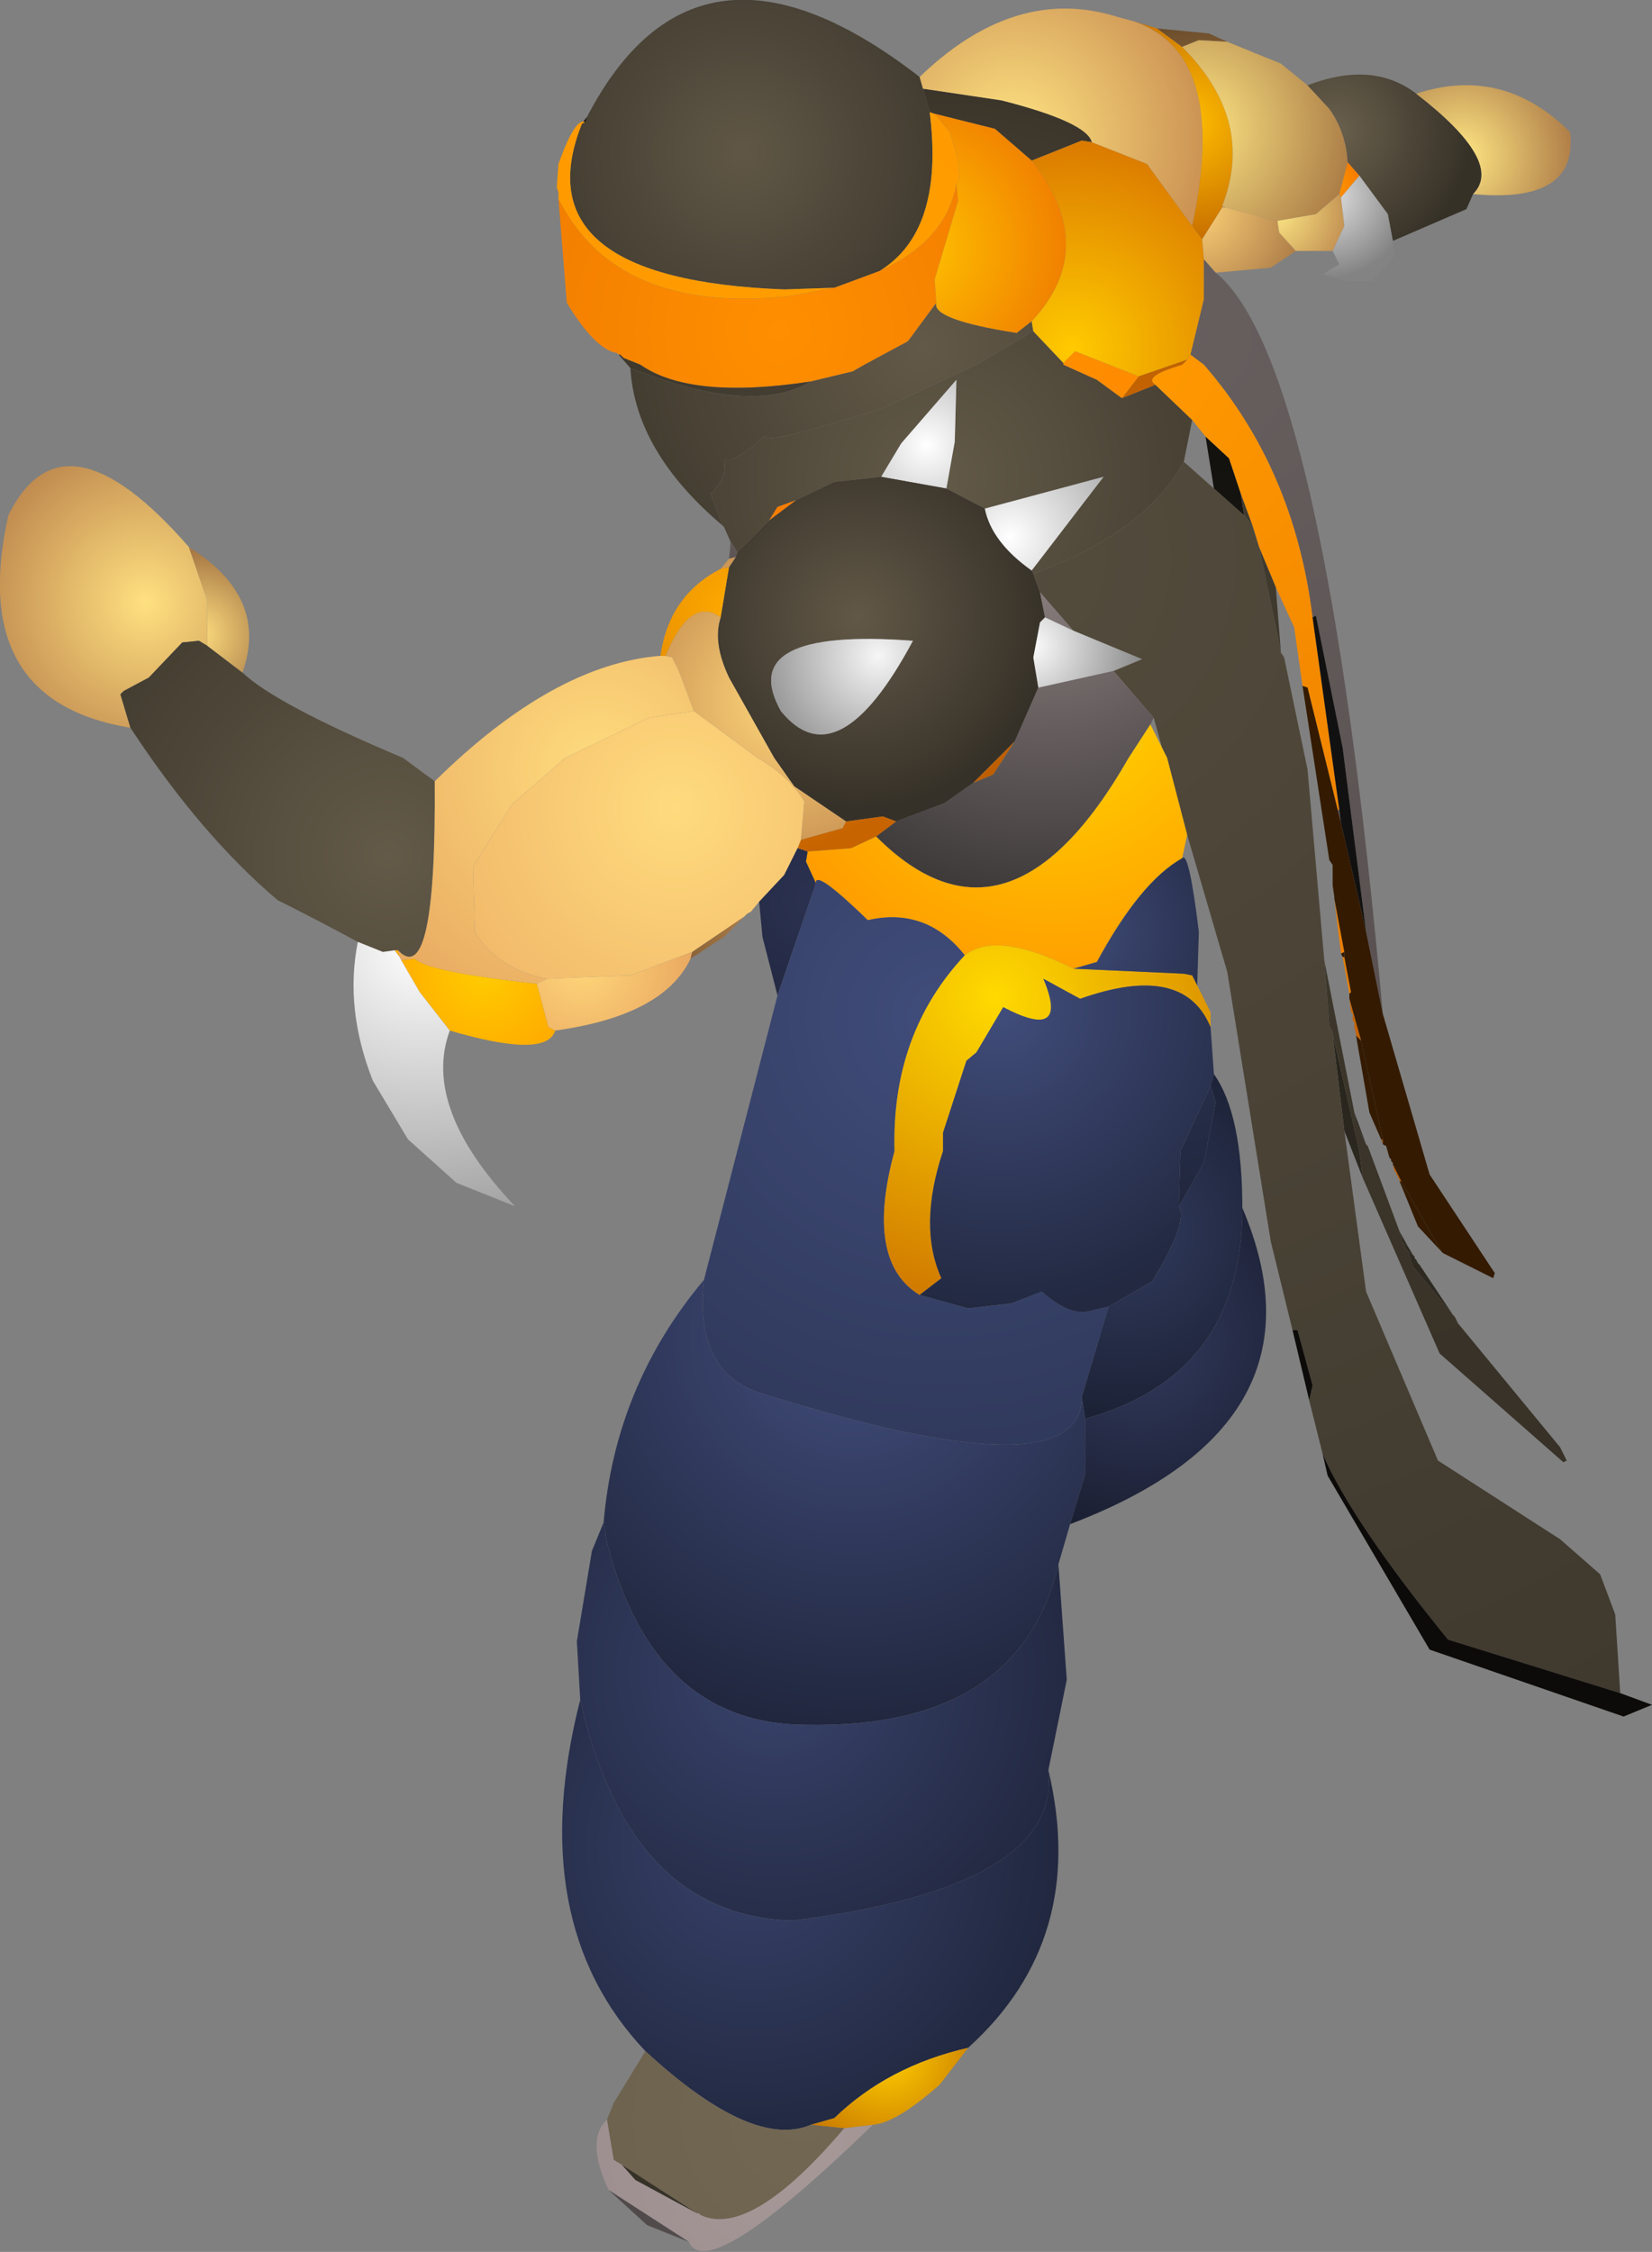 <?xml version="1.0" encoding="UTF-8" standalone="no"?>
<svg xmlns:ffdec="https://www.free-decompiler.com/flash" xmlns:xlink="http://www.w3.org/1999/xlink" ffdec:objectType="shape" height="67.3px" width="49.4px" xmlns="http://www.w3.org/2000/svg">
  <rect width="100%" height="100%" fill="#808080" stroke="none"/>
  <g transform="matrix(1.0, 0.0, 0.0, 1.0, 36.75, 45.55)">
    <path d="M-9.25 -43.25 L-9.15 -42.9 -8.95 -42.2 Q-8.5 -38.65 -10.45 -37.45 L-11.8 -36.95 -13.3 -36.9 Q-21.2 -37.2 -19.35 -41.85 L-19.2 -42.05 Q-15.9 -48.4 -9.25 -43.25" fill="url(#gradient0)" fill-rule="evenodd" stroke="none"/>
    <path d="M-19.2 -42.05 L-19.35 -41.85 -19.25 -41.9 -19.2 -42.05" fill="url(#gradient1)" fill-rule="evenodd" stroke="none"/>
    <path d="M-19.35 -41.85 Q-21.2 -37.2 -13.3 -36.9 L-11.8 -36.95 -13.15 -36.7 Q-18.3 -36.15 -20.05 -39.6 L-20.05 -39.8 -20.1 -39.95 -20.05 -40.65 Q-19.55 -42.05 -19.25 -41.9 L-19.35 -41.85 M-10.45 -37.45 Q-8.5 -38.65 -8.95 -42.2 L-8.8 -42.15 -8.35 -41.6 Q-7.9 -40.25 -8.15 -40.05 -8.45 -38.35 -10.45 -37.45" fill="url(#gradient2)" fill-rule="evenodd" stroke="none"/>
    <path d="M-11.8 -36.95 L-10.45 -37.45 Q-8.45 -38.35 -8.15 -40.05 L-8.1 -39.55 -8.8 -37.2 -8.75 -36.5 -9.6 -35.35 -10.9 -34.65 -11.25 -34.45 -12.5 -34.15 Q-16.1 -33.6 -17.6 -34.65 L-18.1 -34.85 -18.2 -34.95 -18.25 -34.95 -18.3 -35.0 Q-18.95 -35.1 -19.8 -36.5 L-20.05 -39.6 Q-18.3 -36.15 -13.15 -36.7 L-11.8 -36.95" fill="url(#gradient3)" fill-rule="evenodd" stroke="none"/>
    <path d="M-17.9 -34.55 L-18.25 -34.95 -18.2 -34.95 -18.1 -34.85 -17.6 -34.65 Q-16.1 -33.6 -12.5 -34.15 -14.25 -33.1 -17.9 -34.55" fill="url(#gradient4)" fill-rule="evenodd" stroke="none"/>
    <path d="M-8.75 -36.5 Q-8.9 -36.0 -6.35 -35.6 L-5.9 -35.95 -5.85 -35.65 -7.55 -34.65 -10.35 -33.35 Q-14.2 -32.15 -13.85 -32.55 L-14.25 -32.2 -14.85 -31.8 -15.1 -31.8 Q-15.0 -31.25 -15.5 -30.8 L-15.15 -29.85 Q-17.75 -32.05 -17.9 -34.55 -14.25 -33.1 -12.5 -34.15 L-11.25 -34.45 -10.9 -34.65 -9.6 -35.35 -8.75 -36.5" fill="url(#gradient5)" fill-rule="evenodd" stroke="none"/>
    <path d="M-8.95 -42.2 L-9.15 -42.9 -6.8 -42.55 Q-4.25 -41.9 -4.1 -41.3 L-4.4 -41.35 -5.9 -40.75 -7.0 -41.7 -8.8 -42.15 -8.95 -42.2 M-14.9 -29.35 L-15.1 -29.8 -15.15 -29.85 -15.5 -30.8 Q-15.0 -31.25 -15.1 -31.8 L-14.85 -31.8 -14.25 -32.2 -13.85 -32.55 Q-14.2 -32.15 -10.35 -33.35 L-7.55 -34.65 -5.85 -35.65 -4.95 -34.7 -4.95 -34.65 -3.95 -34.2 -3.2 -33.65 -2.2 -34.05 -1.1 -33.0 -1.35 -31.75 Q-2.5 -29.65 -5.85 -28.4 L-5.9 -28.5 -3.75 -31.3 -7.3 -30.35 -8.45 -30.95 -8.2 -32.35 -8.15 -34.2 -9.8 -32.3 -10.4 -31.3 -11.8 -31.15 -12.95 -30.6 -13.5 -30.4 -13.75 -30.0 -14.7 -29.05 -14.9 -29.35" fill="url(#gradient6)" fill-rule="evenodd" stroke="none"/>
    <path d="M-4.1 -41.3 L-2.45 -40.65 -1.1 -38.8 -0.8 -38.4 -0.75 -37.8 -0.75 -36.6 -1.15 -34.95 -1.25 -34.8 -2.7 -34.3 -4.6 -35.05 -4.95 -34.7 -5.85 -35.65 -5.9 -35.95 Q-3.85 -38.15 -5.9 -40.75 L-4.4 -41.35 -4.1 -41.3" fill="url(#gradient7)" fill-rule="evenodd" stroke="none"/>
    <path d="M-8.8 -42.15 L-7.0 -41.7 -5.9 -40.75 Q-3.85 -38.15 -5.9 -35.95 L-6.35 -35.6 Q-8.9 -36.0 -8.75 -36.5 L-8.8 -37.2 -8.1 -39.55 -8.15 -40.05 Q-7.9 -40.25 -8.35 -41.6 L-8.8 -42.15" fill="url(#gradient8)" fill-rule="evenodd" stroke="none"/>
    <path d="M-9.15 -42.9 L-9.25 -43.25 Q-6.4 -46.0 -3.35 -45.05 L-2.8 -44.9 Q0.0 -43.9 -1.1 -38.8 L-2.45 -40.65 -4.1 -41.3 Q-4.25 -41.9 -6.8 -42.55 L-9.15 -42.9" fill="url(#gradient9)" fill-rule="evenodd" stroke="none"/>
    <path d="M-1.1 -38.8 Q0.0 -43.9 -2.8 -44.9 L-2.15 -44.7 -1.4 -44.15 Q0.8 -41.95 -0.2 -39.4 L-0.2 -39.35 -0.8 -38.4 -1.1 -38.8" fill="url(#gradient10)" fill-rule="evenodd" stroke="none"/>
    <path d="M-2.15 -44.7 L-0.6 -44.55 -0.05 -44.3 -0.9 -44.35 -1.4 -44.15 -2.15 -44.7 M-0.2 -39.4 L-0.1 -39.35 -0.2 -39.35 -0.2 -39.4" fill="url(#gradient11)" fill-rule="evenodd" stroke="none"/>
    <path d="M-0.05 -44.3 L1.55 -43.65 2.35 -43.0 3.0 -42.3 Q3.5 -41.6 3.55 -40.7 L3.3 -39.75 2.6 -39.15 1.45 -38.95 -0.1 -39.35 -0.2 -39.4 Q0.8 -41.95 -1.4 -44.15 L-0.9 -44.35 -0.05 -44.3" fill="url(#gradient12)" fill-rule="evenodd" stroke="none"/>
    <path d="M2.0 -38.05 L1.25 -37.55 -0.4 -37.4 -0.75 -37.8 -0.8 -38.4 -0.2 -39.35 -0.1 -39.35 1.45 -38.95 1.5 -38.6 2.0 -38.05" fill="url(#gradient13)" fill-rule="evenodd" stroke="none"/>
    <path d="M2.35 -43.0 Q4.3 -43.75 5.6 -42.75 8.25 -40.7 7.3 -39.75 L7.1 -39.3 4.9 -38.35 4.75 -39.15 3.9 -40.3 3.55 -40.7 Q3.5 -41.6 3.0 -42.3 L2.35 -43.0" fill="url(#gradient14)" fill-rule="evenodd" stroke="none"/>
    <path d="M3.3 -39.75 L3.55 -40.7 3.9 -40.3 3.35 -39.65 3.3 -39.75" fill="url(#gradient15)" fill-rule="evenodd" stroke="none"/>
    <path d="M3.1 -38.05 L2.0 -38.05 1.5 -38.6 1.45 -38.95 2.6 -39.15 3.3 -39.75 3.35 -39.65 3.45 -38.8 3.1 -38.05" fill="url(#gradient16)" fill-rule="evenodd" stroke="none"/>
    <path d="M5.6 -42.75 Q8.2 -43.6 10.2 -41.6 10.45 -39.45 7.3 -39.75 8.25 -40.7 5.6 -42.75" fill="url(#gradient17)" fill-rule="evenodd" stroke="none"/>
    <path d="M4.9 -38.35 L4.95 -37.9 4.3 -37.15 3.5 -37.15 2.8 -37.35 3.3 -37.65 3.1 -38.05 3.45 -38.8 3.35 -39.65 3.9 -40.3 4.75 -39.15 4.9 -38.35" fill="url(#gradient18)" fill-rule="evenodd" stroke="none"/>
    <path d="M-0.4 -37.4 Q2.85 -34.8 4.6 -15.25 L4.1 -17.7 3.4 -23.2 2.6 -27.15 2.5 -27.1 Q1.95 -31.55 -0.75 -34.65 L-1.15 -34.95 -0.75 -36.6 -0.75 -37.8 -0.4 -37.4 M3.25 -21.35 L3.3 -21.35 3.35 -20.95 3.25 -21.35" fill="url(#gradient19)" fill-rule="evenodd" stroke="none"/>
    <path d="M3.6 -15.85 L3.4 -16.95 3.45 -16.95 3.65 -15.9 3.6 -15.85 M3.35 -17.05 L3.15 -18.7 3.45 -17.1 3.35 -17.05 M2.2 -25.05 L1.95 -26.8 1.4 -28.0 0.9 -29.2 0.7 -29.85 0.35 -30.8 0.0 -31.85 -0.7 -32.5 -1.1 -33.0 -2.2 -34.05 Q-2.6 -34.3 -1.4 -34.65 L-1.25 -34.8 -1.15 -34.95 -0.75 -34.65 Q1.95 -31.55 2.5 -27.1 L3.3 -21.35 3.25 -21.35 2.35 -25.0 2.2 -25.05" fill="url(#gradient20)" fill-rule="evenodd" stroke="none"/>
    <path d="M-1.25 -34.8 L-1.4 -34.65 Q-2.6 -34.3 -2.2 -34.05 L-3.2 -33.65 -2.7 -34.3 -1.25 -34.8" fill="url(#gradient21)" fill-rule="evenodd" stroke="none"/>
    <path d="M-2.7 -34.3 L-3.2 -33.65 -3.95 -34.2 -4.95 -34.65 -4.95 -34.7 -4.6 -35.05 -2.7 -34.3" fill="url(#gradient22)" fill-rule="evenodd" stroke="none"/>
    <path d="M-8.45 -30.95 L-10.4 -31.3 -9.8 -32.3 -8.15 -34.2 -8.2 -32.35 -8.45 -30.95" fill="url(#gradient23)" fill-rule="evenodd" stroke="none"/>
    <path d="M-5.85 -28.4 L-5.65 -27.85 -5.5 -27.1 -5.65 -26.95 -5.85 -25.9 -5.7 -25.0 -6.4 -23.4 -7.65 -22.15 -8.5 -21.55 -9.95 -21.0 -10.35 -21.15 -11.45 -21.0 -13.0 -22.05 -13.6 -22.9 -14.95 -25.3 Q-15.45 -26.35 -15.2 -27.1 L-14.95 -28.6 -14.75 -28.9 -14.7 -29.05 -13.75 -30.0 -12.95 -30.6 -11.8 -31.15 -10.4 -31.3 -8.45 -30.95 -7.3 -30.35 Q-7.1 -29.35 -5.9 -28.5 L-5.85 -28.4 M-9.45 -26.4 Q-14.8 -26.8 -13.4 -24.3 -11.7 -22.2 -9.45 -26.4" fill="url(#gradient24)" fill-rule="evenodd" stroke="none"/>
    <path d="M-12.95 -30.6 L-13.75 -30.0 -13.5 -30.4 -12.95 -30.6 M-7.65 -22.15 L-6.4 -23.4 -7.05 -22.4 -7.65 -22.15" fill="url(#gradient25)" fill-rule="evenodd" stroke="none"/>
    <path d="M4.0 -10.35 L3.45 -11.75 3.1 -14.65 3.9 -11.15 4.0 -10.35 M-0.7 -32.5 L0.0 -31.85 0.35 -30.8 0.45 -30.15 -0.45 -30.95 -0.7 -32.5" fill="url(#gradient26)" fill-rule="evenodd" stroke="none"/>
    <path d="M1.55 -26.1 L1.55 -26.05 1.65 -25.9 2.35 -22.55 2.85 -16.85 3.0 -14.9 3.1 -14.7 3.1 -14.65 3.45 -11.75 4.1 -6.95 6.25 -1.9 9.9 0.45 11.1 1.5 11.55 2.7 11.7 5.05 6.55 3.45 Q3.7 -0.05 2.8 -2.1 L2.4 -3.7 2.5 -4.15 2.05 -5.8 1.9 -5.8 1.25 -8.45 -0.05 -16.5 -1.25 -20.6 -1.85 -22.9 -2.0 -23.2 -2.25 -24.1 -3.45 -25.5 -2.6 -25.85 -4.65 -26.7 -5.65 -27.85 -5.85 -28.4 Q-2.5 -29.65 -1.35 -31.75 L-0.45 -30.95 0.45 -30.15 0.7 -29.85 0.9 -29.2 1.55 -26.1" fill="url(#gradient27)" fill-rule="evenodd" stroke="none"/>
    <path d="M-7.3 -30.35 L-3.75 -31.3 -5.9 -28.5 Q-7.1 -29.35 -7.3 -30.35" fill="url(#gradient28)" fill-rule="evenodd" stroke="none"/>
    <path d="M-32.85 -23.8 Q-37.75 -24.6 -36.5 -30.15 -34.85 -33.5 -31.1 -29.2 L-30.55 -27.6 -30.55 -26.25 -30.8 -26.4 -31.3 -26.35 -32.3 -25.3 -33.05 -24.9 -33.15 -24.8 -32.85 -23.8" fill="url(#gradient29)" fill-rule="evenodd" stroke="none"/>
    <path d="M-26.05 -17.4 Q-27.25 -18.05 -28.45 -18.65 -30.75 -20.6 -32.85 -23.8 L-33.15 -24.8 -33.05 -24.9 -32.3 -25.3 -31.3 -26.35 -30.8 -26.4 -30.55 -26.25 -29.5 -25.45 Q-28.5 -24.5 -24.7 -22.9 L-23.75 -22.2 Q-23.7 -15.95 -24.85 -17.15 L-24.95 -17.15 -25.3 -17.1 -26.05 -17.4" fill="url(#gradient30)" fill-rule="evenodd" stroke="none"/>
    <path d="M-31.1 -29.2 Q-28.7 -27.7 -29.5 -25.45 L-30.55 -26.25 -30.55 -27.6 -31.1 -29.2" fill="url(#gradient31)" fill-rule="evenodd" stroke="none"/>
    <path d="M1.4 -28.0 L1.55 -26.1 0.9 -29.2 1.4 -28.0 M2.85 -16.85 L3.75 -12.3 3.8 -12.0 4.1 -11.35 4.15 -11.3 5.1 -8.75 5.2 -8.4 5.35 -8.15 5.5 -7.7 6.7 -6.25 6.75 -6.2 6.85 -6.0 9.9 -2.3 10.1 -1.9 10.0 -1.85 6.3 -5.1 4.0 -10.35 3.9 -11.15 3.1 -14.65 3.1 -14.7 3.0 -14.9 2.85 -16.85 M0.35 -30.8 L0.7 -29.85 0.45 -30.15 0.35 -30.8" fill="url(#gradient32)" fill-rule="evenodd" stroke="none"/>
    <path d="M-14.95 -28.85 L-14.9 -29.35 -14.7 -29.05 -14.75 -28.9 -14.95 -28.85" fill="url(#gradient33)" fill-rule="evenodd" stroke="none"/>
    <path d="M-15.2 -28.55 L-14.95 -28.85 -14.75 -28.9 -14.95 -28.6 -15.2 -28.55 M-15.2 -27.1 Q-15.45 -26.35 -14.95 -25.3 L-13.6 -22.9 -13.0 -22.05 -11.45 -21.0 -11.55 -20.8 -12.8 -20.45 -12.7 -21.6 Q-13.15 -22.35 -14.1 -22.9 L-16.0 -24.3 -16.45 -25.5 -16.65 -25.9 -16.85 -25.95 Q-16.1 -27.75 -15.2 -27.1" fill="url(#gradient34)" fill-rule="evenodd" stroke="none"/>
    <path d="M-17.0 -25.95 Q-16.75 -27.75 -15.2 -28.55 L-14.95 -28.6 -15.2 -27.1 Q-16.1 -27.75 -16.85 -25.95 L-17.0 -25.95 M-10.55 -20.55 L-11.3 -20.2 -12.6 -20.1 -12.9 -20.2 -12.8 -20.45 -11.55 -20.8 -11.45 -21.0 -10.35 -21.15 -9.95 -21.0 -10.55 -20.55" fill="url(#gradient35)" fill-rule="evenodd" stroke="none"/>
    <path d="M-23.75 -22.2 Q-20.2 -25.7 -17.0 -25.95 L-16.85 -25.95 -16.65 -25.9 -16.45 -25.5 -16.0 -24.3 -17.35 -24.1 -19.85 -22.9 -21.45 -21.5 -22.6 -19.65 -22.55 -17.7 Q-21.9 -16.6 -20.4 -16.3 L-20.7 -16.15 Q-23.95 -16.5 -24.35 -16.9 L-24.75 -16.85 -24.8 -16.95 -24.85 -17.15 Q-23.7 -15.95 -23.75 -22.2" fill="url(#gradient36)" fill-rule="evenodd" stroke="none"/>
    <path d="M-5.65 -27.85 L-4.65 -26.7 -5.5 -27.1 -5.65 -27.85 M-3.45 -25.5 L-2.25 -24.1 -2.35 -23.9 -3.0 -22.9 Q-6.6 -16.6 -10.55 -20.55 L-9.95 -21.0 -8.5 -21.55 -7.65 -22.15 -7.05 -22.4 -6.4 -23.4 -5.7 -25.0 -3.45 -25.5" fill="url(#gradient37)" fill-rule="evenodd" stroke="none"/>
    <path d="M-4.65 -26.7 L-2.6 -25.85 -3.45 -25.5 -5.7 -25.0 -5.85 -25.9 -5.65 -26.95 -5.5 -27.1 -4.65 -26.7" fill="url(#gradient38)" fill-rule="evenodd" stroke="none"/>
    <path d="M2.5 -27.1 L2.6 -27.15 3.4 -23.2 4.1 -17.7 3.35 -20.95 3.3 -21.35 2.5 -27.1" fill="url(#gradient39)" fill-rule="evenodd" stroke="none"/>
    <path d="M4.6 -15.25 L6.0 -10.45 7.95 -7.5 7.9 -7.35 6.4 -8.1 6.35 -8.15 5.15 -10.25 4.9 -10.75 4.9 -10.8 4.85 -10.85 4.85 -10.9 4.8 -10.95 4.7 -11.3 4.6 -11.35 4.6 -11.5 3.95 -14.45 3.6 -15.7 3.6 -15.85 3.65 -15.9 3.45 -16.95 3.45 -17.1 3.15 -18.7 3.15 -18.75 3.1 -19.1 3.1 -19.25 3.1 -19.5 3.1 -19.7 3.0 -19.85 2.2 -25.05 2.35 -25.0 3.25 -21.35 3.35 -20.95 4.1 -17.7 4.6 -15.25" fill="url(#gradient40)" fill-rule="evenodd" stroke="none"/>
    <path d="M3.4 -16.95 L3.35 -17.05 3.45 -17.1 3.45 -16.95 3.4 -16.95" fill="url(#gradient41)" fill-rule="evenodd" stroke="none"/>
    <path d="M-9.45 -26.4 Q-11.7 -22.2 -13.4 -24.3 -14.8 -26.8 -9.45 -26.4" fill="url(#gradient42)" fill-rule="evenodd" stroke="none"/>
    <path d="M11.7 5.05 L12.65 5.4 11.8 5.75 6.0 3.75 2.95 -1.45 2.8 -2.1 Q3.7 -0.05 6.55 3.45 L11.7 5.05 M2.4 -3.7 L1.9 -5.8 2.05 -5.8 2.5 -4.15 2.4 -3.7" fill="url(#gradient43)" fill-rule="evenodd" stroke="none"/>
    <path d="M-1.25 -20.6 L-1.4 -19.9 Q-2.65 -19.2 -3.95 -16.8 L-4.65 -16.6 Q-6.95 -17.75 -7.9 -17.0 -9.05 -18.45 -10.8 -18.05 -12.4 -19.6 -12.35 -19.15 L-12.65 -19.8 -12.6 -20.1 -11.3 -20.2 -10.55 -20.55 Q-6.6 -16.6 -3.0 -22.9 L-2.35 -23.9 -2.0 -23.2 -1.85 -22.9 -1.25 -20.6" fill="url(#gradient44)" fill-rule="evenodd" stroke="none"/>
    <path d="M-14.05 -18.6 L-14.3 -18.3 -14.4 -18.25 -14.5 -18.15 -16.05 -17.1 -17.9 -16.4 -20.4 -16.3 Q-21.9 -16.6 -22.55 -17.7 L-22.6 -19.65 -21.45 -21.5 -19.85 -22.9 -17.35 -24.1 -16.0 -24.3 -14.1 -22.9 Q-13.15 -22.35 -12.7 -21.6 L-12.8 -20.45 -12.9 -20.2 -13.3 -19.4 -14.05 -18.6" fill="url(#gradient45)" fill-rule="evenodd" stroke="none"/>
    <path d="M-16.1 -16.9 Q-16.9 -15.2 -20.15 -14.75 L-20.35 -14.85 -20.7 -16.15 -20.4 -16.3 -17.9 -16.4 -16.05 -17.1 -16.1 -16.9" fill="url(#gradient46)" fill-rule="evenodd" stroke="none"/>
    <path d="M-20.15 -14.75 Q-20.4 -13.9 -23.3 -14.75 L-24.2 -15.9 -24.75 -16.85 -24.35 -16.9 Q-23.95 -16.5 -20.7 -16.15 L-20.35 -14.85 -20.15 -14.75 M-24.8 -16.95 L-24.95 -17.15 -24.85 -17.15 -24.8 -16.95" fill="url(#gradient47)" fill-rule="evenodd" stroke="none"/>
    <path d="M-23.3 -14.75 Q-24.15 -12.45 -21.35 -9.5 L-23.1 -10.2 -24.55 -11.5 -25.6 -13.25 Q-26.45 -15.4 -26.05 -17.4 L-25.3 -17.1 -24.95 -17.15 -24.8 -16.95 -24.75 -16.85 -24.2 -15.9 -23.3 -14.75" fill="url(#gradient48)" fill-rule="evenodd" stroke="none"/>
    <path d="M-13.5 -15.8 L-13.95 -17.55 -14.05 -18.6 -13.3 -19.4 -12.9 -20.2 -12.6 -20.1 -12.65 -19.8 -12.35 -19.15 -13.5 -15.8" fill="url(#gradient49)" fill-rule="evenodd" stroke="none"/>
    <path d="M-14.5 -18.15 L-15.1 -17.55 -16.1 -16.9 -16.05 -17.1 -14.5 -18.15" fill="url(#gradient50)" fill-rule="evenodd" stroke="none"/>
    <path d="M-15.7 -7.3 L-13.5 -15.8 -12.35 -19.15 Q-12.4 -19.6 -10.8 -18.05 -9.05 -18.45 -7.9 -17.0 -10.1 -14.65 -10.0 -11.15 -10.9 -7.85 -9.25 -6.85 L-7.8 -6.45 -6.5 -6.6 -5.6 -6.95 Q-4.8 -6.25 -4.25 -6.35 L-3.6 -6.5 -4.4 -3.8 Q-4.4 -0.9 -13.95 -3.9 -16.0 -4.5 -15.7 -7.3" fill="url(#gradient51)" fill-rule="evenodd" stroke="none"/>
    <path d="M-0.95 -16.1 L-0.55 -15.3 -0.55 -14.85 Q-1.35 -16.8 -4.45 -15.7 L-5.55 -16.3 Q-4.75 -14.4 -6.75 -15.45 L-7.55 -14.1 -7.85 -13.85 -8.55 -11.7 -8.55 -11.15 Q-9.3 -8.9 -8.6 -7.35 L-9.25 -6.85 Q-10.9 -7.85 -10.0 -11.15 -10.1 -14.65 -7.9 -17.0 -6.95 -17.75 -4.65 -16.6 L-1.35 -16.45 -1.1 -16.4 -0.95 -16.1" fill="url(#gradient52)" fill-rule="evenodd" stroke="none"/>
    <path d="M-1.4 -19.9 Q-1.2 -20.15 -0.9 -17.7 L-0.95 -16.1 -1.1 -16.4 -1.35 -16.45 -4.65 -16.6 -3.95 -16.8 Q-2.65 -19.2 -1.4 -19.9" fill="url(#gradient53)" fill-rule="evenodd" stroke="none"/>
    <path d="M-4.75 0.0 L-5.1 1.2 Q-6.25 6.1 -12.6 6.0 -17.2 6.0 -18.6 0.55 L-18.7 -0.05 Q-18.35 -4.15 -15.7 -7.3 -16.0 -4.5 -13.95 -3.9 -4.4 -0.9 -4.4 -3.8 L-4.3 -3.15 -4.3 -1.5 -4.75 0.0" fill="url(#gradient54)" fill-rule="evenodd" stroke="none"/>
    <path d="M-5.1 1.2 L-4.85 4.65 -5.4 7.35 Q-5.0 10.85 -13.05 11.85 -17.95 11.7 -19.4 5.25 L-19.5 3.5 -19.05 0.8 -18.7 -0.05 -18.6 0.55 Q-17.2 6.0 -12.6 6.0 -6.25 6.1 -5.1 1.2" fill="url(#gradient55)" fill-rule="evenodd" stroke="none"/>
    <path d="M-5.4 7.35 Q-4.2 12.4 -7.8 15.65 -10.2 16.2 -11.8 17.75 L-12.5 17.95 Q-14.25 18.7 -17.45 15.75 -21.1 11.9 -19.4 5.25 -17.95 11.7 -13.05 11.85 -5.0 10.85 -5.4 7.35" fill="url(#gradient56)" fill-rule="evenodd" stroke="none"/>
    <path d="M-18.6 17.8 L-18.4 17.3 -17.45 15.75 Q-14.25 18.7 -12.5 17.95 L-11.5 18.05 Q-14.3 21.35 -15.8 20.65 L-15.85 20.6 -15.9 20.6 -18.15 19.15 -18.4 19.0 -18.6 17.8" fill="url(#gradient57)" fill-rule="evenodd" stroke="none"/>
    <path d="M-10.65 17.95 Q-15.6 22.75 -16.15 21.45 L-18.55 19.9 Q-19.25 18.4 -18.6 17.8 L-18.4 19.0 -18.15 19.15 -17.75 19.6 -15.9 20.6 -15.85 20.6 -15.8 20.65 Q-14.3 21.35 -11.5 18.05 L-10.65 17.95" fill="url(#gradient58)" fill-rule="evenodd" stroke="none"/>
    <path d="M-16.15 21.45 L-17.4 20.95 -18.55 19.9 -16.15 21.45" fill="url(#gradient59)" fill-rule="evenodd" stroke="none"/>
    <path d="M6.35 -8.15 L5.65 -8.9 5.1 -10.25 5.15 -10.25 6.35 -8.15" fill="url(#gradient60)" fill-rule="evenodd" stroke="none"/>
    <path d="M5.1 -10.25 L5.1 -10.3 5.05 -10.35 5.05 -10.4 5.0 -10.45 5.0 -10.5 4.95 -10.55 4.9 -10.75 5.15 -10.25 5.1 -10.25" fill="url(#gradient61)" fill-rule="evenodd" stroke="none"/>
    <path d="M4.6 -11.35 L4.55 -11.5 4.6 -11.5 4.6 -11.35 M3.8 -14.6 L3.8 -14.65 3.75 -14.85 3.75 -15.0 3.7 -15.05 3.7 -15.25 3.65 -15.3 3.6 -15.7 3.95 -14.45 3.8 -14.6" fill="url(#gradient62)" fill-rule="evenodd" stroke="none"/>
    <path d="M4.55 -11.5 L4.2 -12.3 3.8 -14.6 3.95 -14.45 4.6 -11.5 4.55 -11.5" fill="url(#gradient63)" fill-rule="evenodd" stroke="none"/>
    <path d="M-0.55 -14.85 L-0.45 -13.45 -0.55 -13.1 -1.45 -11.15 -1.5 -9.5 Q-1.2 -9.05 -2.3 -7.25 L-3.6 -6.5 -4.25 -6.35 Q-4.8 -6.25 -5.6 -6.95 L-6.5 -6.6 -7.8 -6.45 -9.25 -6.85 -8.6 -7.35 Q-9.3 -8.9 -8.55 -11.15 L-8.55 -11.7 -7.85 -13.85 -7.55 -14.1 -6.75 -15.45 Q-4.75 -14.4 -5.55 -16.3 L-4.45 -15.7 Q-1.35 -16.8 -0.55 -14.85" fill="url(#gradient64)" fill-rule="evenodd" stroke="none"/>
    <path d="M-0.45 -13.45 Q0.4 -12.25 0.4 -9.45 0.4 -4.45 -4.3 -3.15 L-4.4 -3.8 -3.6 -6.5 -2.3 -7.25 Q-1.2 -9.05 -1.5 -9.5 L-0.75 -10.8 -0.4 -12.6 -0.55 -13.1 -0.45 -13.45" fill="url(#gradient65)" fill-rule="evenodd" stroke="none"/>
    <path d="M-1.5 -9.5 L-1.45 -11.15 -0.55 -13.1 -0.4 -12.6 -0.75 -10.8 -1.5 -9.5" fill="url(#gradient66)" fill-rule="evenodd" stroke="none"/>
    <path d="M3.75 -12.3 L4.1 -11.35 3.8 -12.0 3.75 -12.3" fill="url(#gradient67)" fill-rule="evenodd" stroke="none"/>
    <path d="M5.1 -8.75 L5.35 -8.3 5.2 -8.4 5.1 -8.75" fill="url(#gradient68)" fill-rule="evenodd" stroke="none"/>
    <path d="M5.35 -8.3 L5.5 -8.05 5.35 -8.15 5.2 -8.4 5.35 -8.3" fill="url(#gradient69)" fill-rule="evenodd" stroke="none"/>
    <path d="M5.5 -8.05 L5.55 -8.0 5.55 -7.95 5.6 -7.9 5.65 -7.8 5.7 -7.75 6.7 -6.25 5.5 -7.7 5.35 -8.15 5.5 -8.05" fill="url(#gradient70)" fill-rule="evenodd" stroke="none"/>
    <path d="M0.4 -9.45 Q3.15 -3.0 -4.75 0.0 L-4.3 -1.5 -4.3 -3.15 Q0.4 -4.45 0.4 -9.45" fill="url(#gradient71)" fill-rule="evenodd" stroke="none"/>
    <path d="M-7.8 15.65 L-8.65 16.75 Q-9.95 17.9 -10.65 17.95 L-11.5 18.05 -12.5 17.95 -11.8 17.75 Q-10.2 16.2 -7.8 15.65" fill="url(#gradient72)" fill-rule="evenodd" stroke="none"/>
    <path d="M-15.9 20.6 L-17.75 19.6 -18.15 19.15 -15.9 20.6" fill="url(#gradient73)" fill-rule="evenodd" stroke="none"/>
  </g>
  <defs>
    <radialGradient cx="0" cy="0" gradientTransform="matrix(0.008, 0.0, 0.0, 0.008, -14.55, -41.0)" gradientUnits="userSpaceOnUse" id="gradient0" r="819.2" spreadMethod="pad">
      <stop offset="0.0" stop-color="#605746"/>
      <stop offset="1.0" stop-color="#3f392e"/>
    </radialGradient>
    <radialGradient cx="0" cy="0" gradientTransform="matrix(0.01, 0.0, 0.0, 0.01, -15.1, -45.05)" gradientUnits="userSpaceOnUse" id="gradient1" r="819.2" spreadMethod="pad">
      <stop offset="0.0" stop-color="#161410"/>
      <stop offset="1.0" stop-color="#0c0b09"/>
    </radialGradient>
    <radialGradient cx="0" cy="0" gradientTransform="matrix(0.011, 0.0, 0.0, 0.011, -11.4, -37.2)" gradientUnits="userSpaceOnUse" id="gradient2" r="819.2" spreadMethod="pad">
      <stop offset="0.0" stop-color="#ff9d00"/>
      <stop offset="1.0" stop-color="#ff9a00"/>
    </radialGradient>
    <radialGradient cx="0" cy="0" gradientTransform="matrix(0.01, 0.0, 0.0, 0.01, -13.45, -35.65)" gradientUnits="userSpaceOnUse" id="gradient3" r="819.2" spreadMethod="pad">
      <stop offset="0.0" stop-color="#ff8f00"/>
      <stop offset="1.0" stop-color="#f27d00"/>
    </radialGradient>
    <radialGradient cx="0" cy="0" gradientTransform="matrix(0.007, 0.0, 0.0, 0.007, -13.1, -34.5)" gradientUnits="userSpaceOnUse" id="gradient4" r="819.2" spreadMethod="pad">
      <stop offset="0.0" stop-color="#453e32"/>
      <stop offset="1.0" stop-color="#3d372c"/>
    </radialGradient>
    <radialGradient cx="0" cy="0" gradientTransform="matrix(0.011, 0.0, 0.0, 0.011, -9.2, -35.2)" gradientUnits="userSpaceOnUse" id="gradient5" r="819.2" spreadMethod="pad">
      <stop offset="0.0" stop-color="#635948"/>
      <stop offset="1.0" stop-color="#423c30"/>
    </radialGradient>
    <radialGradient cx="0" cy="0" gradientTransform="matrix(0.015, 0.0, 0.0, 0.015, -8.8, -31.25)" gradientUnits="userSpaceOnUse" id="gradient6" r="819.2" spreadMethod="pad">
      <stop offset="0.0" stop-color="#635a48"/>
      <stop offset="1.0" stop-color="#383228"/>
    </radialGradient>
    <radialGradient cx="0" cy="0" gradientTransform="matrix(0.008, 0.0, 0.0, 0.008, -4.7, -35.15)" gradientUnits="userSpaceOnUse" id="gradient7" r="819.2" spreadMethod="pad">
      <stop offset="0.0" stop-color="#ffca00"/>
      <stop offset="1.0" stop-color="#d87500"/>
    </radialGradient>
    <radialGradient cx="0" cy="0" gradientTransform="matrix(0.006, 0.0, 0.0, 0.006, -9.55, -38.15)" gradientUnits="userSpaceOnUse" id="gradient8" r="819.2" spreadMethod="pad">
      <stop offset="0.0" stop-color="#ffc500"/>
      <stop offset="1.0" stop-color="#f07d00"/>
    </radialGradient>
    <radialGradient cx="0" cy="0" gradientTransform="matrix(0.007, 0.0, 0.0, 0.007, -6.45, -41.45)" gradientUnits="userSpaceOnUse" id="gradient9" r="819.2" spreadMethod="pad">
      <stop offset="0.0" stop-color="#ffe482"/>
      <stop offset="1.0" stop-color="#cc9354"/>
    </radialGradient>
    <radialGradient cx="0" cy="0" gradientTransform="matrix(0.005, 0.0, 0.0, 0.005, -1.2, -41.9)" gradientUnits="userSpaceOnUse" id="gradient10" r="819.2" spreadMethod="pad">
      <stop offset="0.0" stop-color="#ffbe00"/>
      <stop offset="1.0" stop-color="#be6200"/>
    </radialGradient>
    <radialGradient cx="0" cy="0" gradientTransform="matrix(0.007, 0.0, 0.0, 0.007, -0.45, -39.55)" gradientUnits="userSpaceOnUse" id="gradient11" r="819.2" spreadMethod="pad">
      <stop offset="0.0" stop-color="#cf9656"/>
      <stop offset="1.0" stop-color="#644829"/>
    </radialGradient>
    <radialGradient cx="0" cy="0" gradientTransform="matrix(0.006, 0.0, 0.0, 0.006, -1.05, -41.7)" gradientUnits="userSpaceOnUse" id="gradient12" r="819.2" spreadMethod="pad">
      <stop offset="0.0" stop-color="#ffe885"/>
      <stop offset="1.0" stop-color="#a97a45"/>
    </radialGradient>
    <radialGradient cx="0" cy="0" gradientTransform="matrix(0.004, 0.0, 0.0, 0.004, -1.0, -39.3)" gradientUnits="userSpaceOnUse" id="gradient13" r="819.2" spreadMethod="pad">
      <stop offset="0.0" stop-color="#ffd379"/>
      <stop offset="1.0" stop-color="#ae7e48"/>
    </radialGradient>
    <radialGradient cx="0" cy="0" gradientTransform="matrix(0.005, 0.0, 0.0, 0.005, 3.15, -41.65)" gradientUnits="userSpaceOnUse" id="gradient14" r="819.2" spreadMethod="pad">
      <stop offset="0.0" stop-color="#6a604d"/>
      <stop offset="1.0" stop-color="#363127"/>
    </radialGradient>
    <radialGradient cx="0" cy="0" gradientTransform="matrix(0.001, 0.0, 0.0, 0.001, 3.1, -40.0)" gradientUnits="userSpaceOnUse" id="gradient15" r="819.2" spreadMethod="pad">
      <stop offset="0.0" stop-color="#ff9500"/>
      <stop offset="1.0" stop-color="#f57d00"/>
    </radialGradient>
    <radialGradient cx="0" cy="0" gradientTransform="matrix(0.003, 0.0, 0.0, 0.003, 1.35, -39.25)" gradientUnits="userSpaceOnUse" id="gradient16" r="819.2" spreadMethod="pad">
      <stop offset="0.0" stop-color="#ffea86"/>
      <stop offset="1.0" stop-color="#bc874d"/>
    </radialGradient>
    <radialGradient cx="0" cy="0" gradientTransform="matrix(0.004, 0.0, 0.0, 0.004, 6.95, -40.9)" gradientUnits="userSpaceOnUse" id="gradient17" r="819.2" spreadMethod="pad">
      <stop offset="0.0" stop-color="#ffe784"/>
      <stop offset="1.0" stop-color="#b18049"/>
    </radialGradient>
    <radialGradient cx="0" cy="0" gradientTransform="matrix(0.003, 0.0, 0.0, 0.003, 2.95, -39.7)" gradientUnits="userSpaceOnUse" id="gradient18" r="819.2" spreadMethod="pad">
      <stop offset="0.0" stop-color="#e1e1e1"/>
      <stop offset="1.0" stop-color="#838383"/>
    </radialGradient>
    <radialGradient cx="0" cy="0" gradientTransform="matrix(0.026, 0.0, 0.0, 0.026, -1.6, -35.5)" gradientUnits="userSpaceOnUse" id="gradient19" r="819.2" spreadMethod="pad">
      <stop offset="0.0" stop-color="#675e5e"/>
      <stop offset="1.0" stop-color="#595151"/>
    </radialGradient>
    <radialGradient cx="0" cy="0" gradientTransform="matrix(0.033, 0.0, 0.0, 0.033, -2.85, -34.9)" gradientUnits="userSpaceOnUse" id="gradient20" r="819.2" spreadMethod="pad">
      <stop offset="0.0" stop-color="#ff9900"/>
      <stop offset="1.0" stop-color="#e57300"/>
    </radialGradient>
    <radialGradient cx="0" cy="0" gradientTransform="matrix(0.002, 0.0, 0.0, 0.002, -2.75, -34.45)" gradientUnits="userSpaceOnUse" id="gradient21" r="819.2" spreadMethod="pad">
      <stop offset="0.0" stop-color="#c36200"/>
      <stop offset="1.0" stop-color="#c26100"/>
    </radialGradient>
    <radialGradient cx="0" cy="0" gradientTransform="matrix(0.003, 0.0, 0.0, 0.003, -4.7, -35.15)" gradientUnits="userSpaceOnUse" id="gradient22" r="819.2" spreadMethod="pad">
      <stop offset="0.0" stop-color="#ff8d00"/>
      <stop offset="1.0" stop-color="#ff8c00"/>
    </radialGradient>
    <radialGradient cx="0" cy="0" gradientTransform="matrix(0.003, 0.0, 0.0, 0.003, -9.05, -32.25)" gradientUnits="userSpaceOnUse" id="gradient23" r="819.2" spreadMethod="pad">
      <stop offset="0.0" stop-color="#ffffff"/>
      <stop offset="1.0" stop-color="#c1c1c1"/>
    </radialGradient>
    <radialGradient cx="0" cy="0" gradientTransform="matrix(0.007, 0.0, 0.0, 0.007, -11.1, -27.1)" gradientUnits="userSpaceOnUse" id="gradient24" r="819.2" spreadMethod="pad">
      <stop offset="0.0" stop-color="#625847"/>
      <stop offset="1.0" stop-color="#363128"/>
    </radialGradient>
    <radialGradient cx="0" cy="0" gradientTransform="matrix(0.012, 0.0, 0.0, 0.012, -14.1, -29.7)" gradientUnits="userSpaceOnUse" id="gradient25" r="819.2" spreadMethod="pad">
      <stop offset="0.0" stop-color="#ff8000"/>
      <stop offset="1.0" stop-color="#bd5f00"/>
    </radialGradient>
    <radialGradient cx="0" cy="0" gradientTransform="matrix(0.038, 0.0, 0.0, 0.038, 5.05, -8.2)" gradientUnits="userSpaceOnUse" id="gradient26" r="819.2" spreadMethod="pad">
      <stop offset="0.0" stop-color="#2f2b22"/>
      <stop offset="1.0" stop-color="#0c0b09"/>
    </radialGradient>
    <radialGradient cx="0" cy="0" gradientTransform="matrix(0.047, 0.0, 0.0, 0.047, -6.55, -28.85)" gradientUnits="userSpaceOnUse" id="gradient27" r="819.2" spreadMethod="pad">
      <stop offset="0.0" stop-color="#534b3c"/>
      <stop offset="1.0" stop-color="#3f392e"/>
    </radialGradient>
    <radialGradient cx="0" cy="0" gradientTransform="matrix(0.004, 0.0, 0.0, 0.004, -6.55, -29.5)" gradientUnits="userSpaceOnUse" id="gradient28" r="819.2" spreadMethod="pad">
      <stop offset="0.0" stop-color="#ffffff"/>
      <stop offset="1.0" stop-color="#b5b5b5"/>
    </radialGradient>
    <radialGradient cx="0" cy="0" gradientTransform="matrix(0.006, 0.0, 0.0, 0.006, -32.4, -27.55)" gradientUnits="userSpaceOnUse" id="gradient29" r="819.2" spreadMethod="pad">
      <stop offset="0.0" stop-color="#ffe080"/>
      <stop offset="1.0" stop-color="#c18c50"/>
    </radialGradient>
    <radialGradient cx="0" cy="0" gradientTransform="matrix(0.012, 0.0, 0.0, 0.012, -25.15, -20.0)" gradientUnits="userSpaceOnUse" id="gradient30" r="819.2" spreadMethod="pad">
      <stop offset="0.0" stop-color="#635a48"/>
      <stop offset="1.0" stop-color="#423c30"/>
    </radialGradient>
    <radialGradient cx="0" cy="0" gradientTransform="matrix(0.003, 0.0, 0.0, 0.003, -30.85, -26.6)" gradientUnits="userSpaceOnUse" id="gradient31" r="819.2" spreadMethod="pad">
      <stop offset="0.0" stop-color="#ffdf80"/>
      <stop offset="1.0" stop-color="#a87945"/>
    </radialGradient>
    <radialGradient cx="0" cy="0" gradientTransform="matrix(0.04, 0.0, 0.0, 0.04, 0.1, -32.9)" gradientUnits="userSpaceOnUse" id="gradient32" r="819.2" spreadMethod="pad">
      <stop offset="0.0" stop-color="#413b2f"/>
      <stop offset="1.0" stop-color="#373127"/>
    </radialGradient>
    <radialGradient cx="0" cy="0" gradientTransform="matrix(0.002, 0.0, 0.0, 0.002, -14.6, -29.6)" gradientUnits="userSpaceOnUse" id="gradient33" r="819.2" spreadMethod="pad">
      <stop offset="0.0" stop-color="#605858"/>
      <stop offset="1.0" stop-color="#5a5252"/>
    </radialGradient>
    <radialGradient cx="0" cy="0" gradientTransform="matrix(0.006, 0.0, 0.0, 0.006, -13.3, -24.6)" gradientUnits="userSpaceOnUse" id="gradient34" r="819.2" spreadMethod="pad">
      <stop offset="0.0" stop-color="#ffd67a"/>
      <stop offset="1.0" stop-color="#c79052"/>
    </radialGradient>
    <radialGradient cx="0" cy="0" gradientTransform="matrix(0.009, 0.0, 0.0, 0.009, -14.7, -27.25)" gradientUnits="userSpaceOnUse" id="gradient35" r="819.2" spreadMethod="pad">
      <stop offset="0.0" stop-color="#ffac00"/>
      <stop offset="1.0" stop-color="#c76400"/>
    </radialGradient>
    <radialGradient cx="0" cy="0" gradientTransform="matrix(0.01, 0.0, 0.0, 0.01, -18.85, -22.55)" gradientUnits="userSpaceOnUse" id="gradient36" r="819.2" spreadMethod="pad">
      <stop offset="0.0" stop-color="#ffdc7e"/>
      <stop offset="1.0" stop-color="#e8aa61"/>
    </radialGradient>
    <radialGradient cx="0" cy="0" gradientTransform="matrix(0.013, 0.0, 0.0, 0.013, -5.5, -28.85)" gradientUnits="userSpaceOnUse" id="gradient37" r="819.2" spreadMethod="pad">
      <stop offset="0.0" stop-color="#8e8282"/>
      <stop offset="1.0" stop-color="#3a3636"/>
    </radialGradient>
    <radialGradient cx="0" cy="0" gradientTransform="matrix(0.004, 0.0, 0.0, 0.004, -5.9, -26.25)" gradientUnits="userSpaceOnUse" id="gradient38" r="819.2" spreadMethod="pad">
      <stop offset="0.0" stop-color="#fcfcfc"/>
      <stop offset="1.0" stop-color="#8c8c8c"/>
    </radialGradient>
    <radialGradient cx="0" cy="0" gradientTransform="matrix(0.017, 0.0, 0.0, 0.017, 4.05, -17.8)" gradientUnits="userSpaceOnUse" id="gradient39" r="819.2" spreadMethod="pad">
      <stop offset="0.0" stop-color="#121111"/>
      <stop offset="1.0" stop-color="#121111"/>
    </radialGradient>
    <radialGradient cx="0" cy="0" gradientTransform="matrix(0.024, 0.0, 0.0, 0.024, 6.4, -8.1)" gradientUnits="userSpaceOnUse" id="gradient40" r="819.2" spreadMethod="pad">
      <stop offset="0.0" stop-color="#331a00"/>
      <stop offset="1.0" stop-color="#331a00"/>
    </radialGradient>
    <radialGradient cx="0" cy="0" gradientTransform="matrix(0.007, 0.0, 0.0, 0.007, 3.3, -17.15)" gradientUnits="userSpaceOnUse" id="gradient41" r="819.2" spreadMethod="pad">
      <stop offset="0.0" stop-color="#331a00"/>
      <stop offset="1.0" stop-color="#331a00"/>
    </radialGradient>
    <radialGradient cx="0" cy="0" gradientTransform="matrix(0.004, 0.0, 0.0, 0.004, -10.5, -25.95)" gradientUnits="userSpaceOnUse" id="gradient42" r="819.2" spreadMethod="pad">
      <stop offset="0.0" stop-color="#f6f6f6"/>
      <stop offset="1.0" stop-color="#9b9b9b"/>
    </radialGradient>
    <radialGradient cx="0" cy="0" gradientTransform="matrix(0.022, 0.0, 0.0, 0.022, 11.85, 5.7)" gradientUnits="userSpaceOnUse" id="gradient43" r="819.2" spreadMethod="pad">
      <stop offset="0.0" stop-color="#0c0b09"/>
      <stop offset="1.0" stop-color="#0c0b09"/>
    </radialGradient>
    <radialGradient cx="0" cy="0" gradientTransform="matrix(0.013, 0.0, 0.0, 0.013, -5.3, -25.1)" gradientUnits="userSpaceOnUse" id="gradient44" r="819.2" spreadMethod="pad">
      <stop offset="0.0" stop-color="#ffda00"/>
      <stop offset="1.0" stop-color="#ff9200"/>
    </radialGradient>
    <radialGradient cx="0" cy="0" gradientTransform="matrix(0.009, 0.0, 0.0, 0.009, -16.55, -21.4)" gradientUnits="userSpaceOnUse" id="gradient45" r="819.2" spreadMethod="pad">
      <stop offset="0.0" stop-color="#ffdb7e"/>
      <stop offset="1.0" stop-color="#f1b96a"/>
    </radialGradient>
    <radialGradient cx="0" cy="0" gradientTransform="matrix(0.004, 0.0, 0.0, 0.004, -19.35, -16.75)" gradientUnits="userSpaceOnUse" id="gradient46" r="819.2" spreadMethod="pad">
      <stop offset="0.0" stop-color="#ffd77b"/>
      <stop offset="1.0" stop-color="#eaa961"/>
    </radialGradient>
    <radialGradient cx="0" cy="0" gradientTransform="matrix(0.004, 0.0, 0.0, 0.004, -22.3, -16.5)" gradientUnits="userSpaceOnUse" id="gradient47" r="819.2" spreadMethod="pad">
      <stop offset="0.0" stop-color="#ffcc00"/>
      <stop offset="1.0" stop-color="#ffa600"/>
    </radialGradient>
    <radialGradient cx="0" cy="0" gradientTransform="matrix(0.01, 0.0, 0.0, 0.01, -24.15, -17.35)" gradientUnits="userSpaceOnUse" id="gradient48" r="819.2" spreadMethod="pad">
      <stop offset="0.0" stop-color="#ffffff"/>
      <stop offset="1.0" stop-color="#a4a4a4"/>
    </radialGradient>
    <radialGradient cx="0" cy="0" gradientTransform="matrix(0.006, 0.0, 0.0, 0.006, -12.35, -18.7)" gradientUnits="userSpaceOnUse" id="gradient49" r="819.2" spreadMethod="pad">
      <stop offset="0.0" stop-color="#2b3251"/>
      <stop offset="1.0" stop-color="#1f243a"/>
    </radialGradient>
    <radialGradient cx="0" cy="0" gradientTransform="matrix(0.004, 0.0, 0.0, 0.004, -14.5, -18.5)" gradientUnits="userSpaceOnUse" id="gradient50" r="819.2" spreadMethod="pad">
      <stop offset="0.0" stop-color="#b07f49"/>
      <stop offset="1.0" stop-color="#775631"/>
    </radialGradient>
    <radialGradient cx="0" cy="0" gradientTransform="matrix(0.019, 0.0, 0.0, 0.019, -8.55, -15.15)" gradientUnits="userSpaceOnUse" id="gradient51" r="819.2" spreadMethod="pad">
      <stop offset="0.0" stop-color="#404c7a"/>
      <stop offset="1.0" stop-color="#2d3656"/>
    </radialGradient>
    <radialGradient cx="0" cy="0" gradientTransform="matrix(0.011, 0.0, 0.0, 0.011, -7.0, -15.75)" gradientUnits="userSpaceOnUse" id="gradient52" r="819.2" spreadMethod="pad">
      <stop offset="0.0" stop-color="#ffda00"/>
      <stop offset="1.0" stop-color="#d17b00"/>
    </radialGradient>
    <radialGradient cx="0" cy="0" gradientTransform="matrix(0.005, 0.0, 0.0, 0.005, -4.55, -17.7)" gradientUnits="userSpaceOnUse" id="gradient53" r="819.2" spreadMethod="pad">
      <stop offset="0.0" stop-color="#3f4b77"/>
      <stop offset="1.0" stop-color="#29314f"/>
    </radialGradient>
    <radialGradient cx="0" cy="0" gradientTransform="matrix(0.015, 0.0, 0.0, 0.015, -11.25, -5.7)" gradientUnits="userSpaceOnUse" id="gradient54" r="819.2" spreadMethod="pad">
      <stop offset="0.0" stop-color="#414d7c"/>
      <stop offset="1.0" stop-color="#1f253b"/>
    </radialGradient>
    <radialGradient cx="0" cy="0" gradientTransform="matrix(0.011, 0.0, 0.0, 0.011, -13.6, 4.45)" gradientUnits="userSpaceOnUse" id="gradient55" r="819.2" spreadMethod="pad">
      <stop offset="0.0" stop-color="#39436c"/>
      <stop offset="1.0" stop-color="#232942"/>
    </radialGradient>
    <radialGradient cx="0" cy="0" gradientTransform="matrix(0.011, 0.0, 0.0, 0.011, -14.2, 9.6)" gradientUnits="userSpaceOnUse" id="gradient56" r="819.2" spreadMethod="pad">
      <stop offset="0.0" stop-color="#38426a"/>
      <stop offset="1.0" stop-color="#212840"/>
    </radialGradient>
    <radialGradient cx="0" cy="0" gradientTransform="matrix(0.007, 0.0, 0.0, 0.007, -12.8, 17.75)" gradientUnits="userSpaceOnUse" id="gradient57" r="819.2" spreadMethod="pad">
      <stop offset="0.0" stop-color="#726753"/>
      <stop offset="1.0" stop-color="#6e634f"/>
    </radialGradient>
    <radialGradient cx="0" cy="0" gradientTransform="matrix(0.007, 0.0, 0.0, 0.007, -13.1, 18.35)" gradientUnits="userSpaceOnUse" id="gradient58" r="819.2" spreadMethod="pad">
      <stop offset="0.0" stop-color="#a89999"/>
      <stop offset="1.0" stop-color="#9e9090"/>
    </radialGradient>
    <radialGradient cx="0" cy="0" gradientTransform="matrix(0.004, 0.0, 0.0, 0.004, -16.0, 21.45)" gradientUnits="userSpaceOnUse" id="gradient59" r="819.2" spreadMethod="pad">
      <stop offset="0.0" stop-color="#534c4c"/>
      <stop offset="1.0" stop-color="#504949"/>
    </radialGradient>
    <radialGradient cx="0" cy="0" gradientTransform="matrix(0.004, 0.0, 0.0, 0.004, 5.65, -8.95)" gradientUnits="userSpaceOnUse" id="gradient60" r="819.2" spreadMethod="pad">
      <stop offset="0.0" stop-color="#331a00"/>
      <stop offset="1.0" stop-color="#331a00"/>
    </radialGradient>
    <radialGradient cx="0" cy="0" gradientTransform="matrix(0.006, 0.0, 0.0, 0.006, 4.2, -12.35)" gradientUnits="userSpaceOnUse" id="gradient61" r="819.2" spreadMethod="pad">
      <stop offset="0.0" stop-color="#df7000"/>
      <stop offset="1.0" stop-color="#884400"/>
    </radialGradient>
    <radialGradient cx="0" cy="0" gradientTransform="matrix(0.007, 0.0, 0.0, 0.007, 3.3, -17.15)" gradientUnits="userSpaceOnUse" id="gradient62" r="819.2" spreadMethod="pad">
      <stop offset="0.0" stop-color="#e47200"/>
      <stop offset="1.0" stop-color="#9c4e00"/>
    </radialGradient>
    <radialGradient cx="0" cy="0" gradientTransform="matrix(0.006, 0.0, 0.0, 0.006, 4.2, -12.35)" gradientUnits="userSpaceOnUse" id="gradient63" r="819.2" spreadMethod="pad">
      <stop offset="0.0" stop-color="#331a00"/>
      <stop offset="1.0" stop-color="#331a00"/>
    </radialGradient>
    <radialGradient cx="0" cy="0" gradientTransform="matrix(0.011, 0.0, 0.0, 0.011, -6.85, -15.45)" gradientUnits="userSpaceOnUse" id="gradient64" r="819.2" spreadMethod="pad">
      <stop offset="0.0" stop-color="#414d7b"/>
      <stop offset="1.0" stop-color="#222941"/>
    </radialGradient>
    <radialGradient cx="0" cy="0" gradientTransform="matrix(0.008, 0.0, 0.0, 0.008, -3.1, -8.75)" gradientUnits="userSpaceOnUse" id="gradient65" r="819.2" spreadMethod="pad">
      <stop offset="0.0" stop-color="#313b5e"/>
      <stop offset="1.0" stop-color="#181d2e"/>
    </radialGradient>
    <radialGradient cx="0" cy="0" gradientTransform="matrix(0.005, 0.0, 0.0, 0.005, -1.6, -13.7)" gradientUnits="userSpaceOnUse" id="gradient66" r="819.2" spreadMethod="pad">
      <stop offset="0.0" stop-color="#28304c"/>
      <stop offset="1.0" stop-color="#20273e"/>
    </radialGradient>
    <radialGradient cx="0" cy="0" gradientTransform="matrix(0.009, 0.0, 0.0, 0.009, 5.65, -6.95)" gradientUnits="userSpaceOnUse" id="gradient67" r="819.2" spreadMethod="pad">
      <stop offset="0.0" stop-color="#332e25"/>
      <stop offset="1.0" stop-color="#302c23"/>
    </radialGradient>
    <radialGradient cx="0" cy="0" gradientTransform="matrix(0.008, 0.0, 0.0, 0.008, 3.65, -11.25)" gradientUnits="userSpaceOnUse" id="gradient68" r="819.2" spreadMethod="pad">
      <stop offset="0.0" stop-color="#302c23"/>
      <stop offset="1.0" stop-color="#2e2921"/>
    </radialGradient>
    <radialGradient cx="0" cy="0" gradientTransform="matrix(0.008, 0.0, 0.0, 0.008, 3.9, -10.55)" gradientUnits="userSpaceOnUse" id="gradient69" r="819.2" spreadMethod="pad">
      <stop offset="0.0" stop-color="#2f2a22"/>
      <stop offset="1.0" stop-color="#2b271f"/>
    </radialGradient>
    <radialGradient cx="0" cy="0" gradientTransform="matrix(0.007, 0.0, 0.0, 0.007, 5.05, -8.2)" gradientUnits="userSpaceOnUse" id="gradient70" r="819.2" spreadMethod="pad">
      <stop offset="0.0" stop-color="#2f2b22"/>
      <stop offset="1.0" stop-color="#2b271f"/>
    </radialGradient>
    <radialGradient cx="0" cy="0" gradientTransform="matrix(0.008, 0.0, 0.0, 0.008, -2.65, -5.5)" gradientUnits="userSpaceOnUse" id="gradient71" r="819.2" spreadMethod="pad">
      <stop offset="0.0" stop-color="#323b5e"/>
      <stop offset="1.0" stop-color="#181b2c"/>
    </radialGradient>
    <radialGradient cx="0" cy="0" gradientTransform="matrix(0.005, 0.0, 0.0, 0.005, -10.25, 15.8)" gradientUnits="userSpaceOnUse" id="gradient72" r="819.2" spreadMethod="pad">
      <stop offset="0.0" stop-color="#ffd000"/>
      <stop offset="1.0" stop-color="#b65b00"/>
    </radialGradient>
    <radialGradient cx="0" cy="0" gradientTransform="matrix(0.004, 0.0, 0.0, 0.004, -15.6, 20.65)" gradientUnits="userSpaceOnUse" id="gradient73" r="819.2" spreadMethod="pad">
      <stop offset="0.0" stop-color="#383329"/>
      <stop offset="1.0" stop-color="#363127"/>
    </radialGradient>
  </defs>
</svg>
